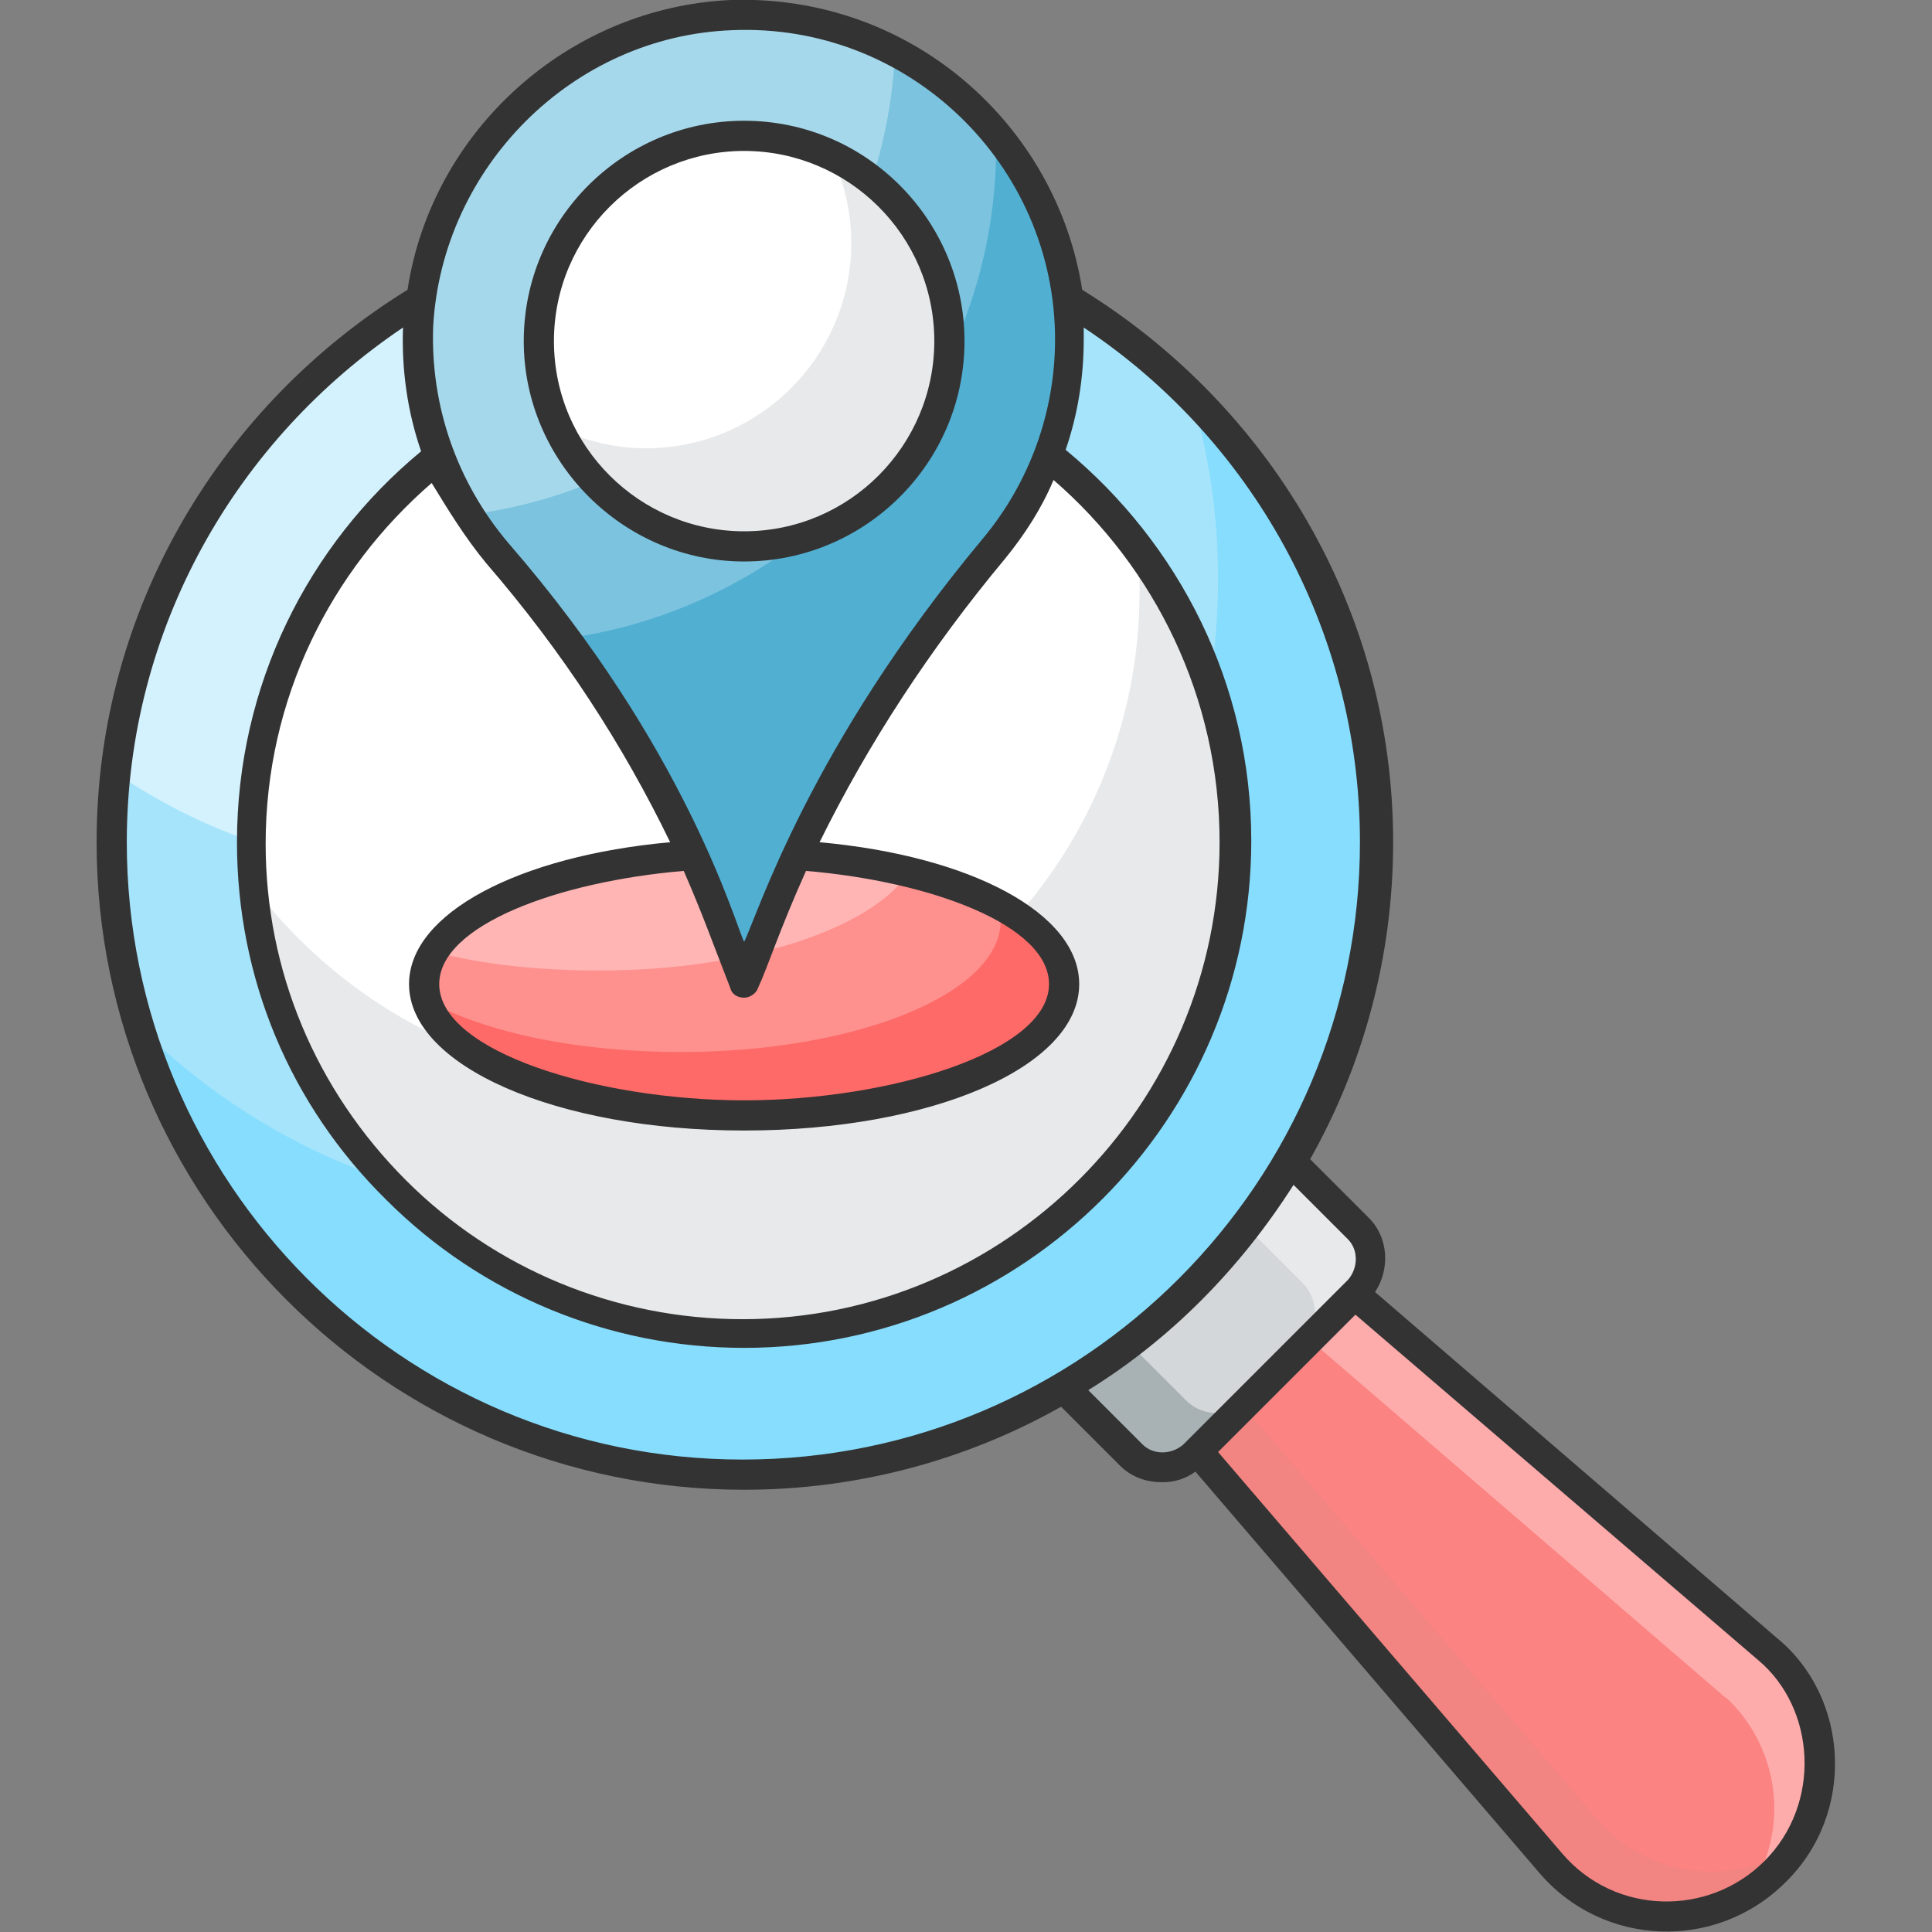 <svg xmlns="http://www.w3.org/2000/svg" enable-background="new 0 0 128 128" viewBox="0 0 128 128" id="FindLocation"><rect x="0" y="0" width="128" height="128" fill="#808080" stroke="none"/><path fill="#fb8381" d="M117.6,109.8c-0.2-0.2-0.4-0.4-0.6-0.5L89.7,85.7L79.3,96.1l23.5,27.3c3.8,4.5,10.7,4.7,14.8,0.6C121.6,120.1,121.5,113.7,117.6,109.8z" class="colorfbb381 svgShape"></path><path fill="#f28482" d="M105.8,120.5L82.3,93.1l-3,3l23.5,27.3c3.8,4.5,10.7,4.7,14.8,0.6c0.5-0.5,1-1.1,1.3-1.7C114.8,125.1,109.1,124.4,105.8,120.5z" class="colorfb9958 svgShape"></path><path fill="#fdacab" d="M117.6,109.8c-0.2-0.2-0.4-0.4-0.6-0.5L89.7,85.7l-3,3l27.3,23.5c0.2,0.2,0.4,0.3,0.6,0.5c3.4,3.4,3.9,8.7,1.3,12.6c0.6-0.4,1.1-0.8,1.7-1.3C121.6,120.1,121.5,113.7,117.6,109.8z" class="colorfdccab svgShape"></path><path fill="#d3d7d9" d="M80.9,72.4l9,9c1.1,1.1,1.1,3,0,4.1L79,96.4c-1.1,1.1-3,1.1-4.1,0l-9-9L80.9,72.4z" class="colord3d9d9 svgShape"></path><path fill="#a8b1b4" d="M82.7,92.8c-1.1,1.1-3,1.1-4.1,0l-9-9l-3.6,3.6l9,9c1.1,1.1,3,1.1,4.1,0L82.7,92.8z" class="colora8b2b4 svgShape"></path><path fill="#e8e9ea" d="M89.9,81.4l-9-9L77.3,76l9,9c1.1,1.1,1.1,3,0,4.1l3.6-3.6C91.1,84.4,91.1,82.5,89.9,81.4z" class="colore8eaea svgShape"></path><path fill="#a6e4fb" d="M91.2,55.8c0,23.1-18.8,41.9-41.9,41.9c-23.1,0-41.9-18.8-41.9-41.9c0-23.1,18.8-41.9,41.9-41.9C72.4,13.9,91.2,32.7,91.2,55.8z" class="colora6e1fb svgShape"></path><path fill="#d3f2fd" d="M68.4,18.5v0.5c0,21.5-17.5,38.9-38.9,38.9c-8,0-15.5-2.4-21.7-6.6c2.3-21,20.1-37.3,41.6-37.3C56.2,13.9,62.7,15.6,68.4,18.5z" class="colord3f0fd svgShape"></path><path fill="#87ddfd" d="M91.2,55.8c0,23.1-18.8,41.9-41.9,41.9c-18.8,0-34.8-12.5-40-29.6c7.6,7.5,18,12.2,29.5,12.2c23.1,0,41.9-18.8,41.9-41.9c0-4.3-0.6-8.4-1.8-12.2C86.5,33.7,91.2,44.2,91.2,55.8z" class="color7ad1f9 svgShape"></path><circle cx="49.3" cy="55.8" r="32.6" fill="#ffffff" transform="rotate(-13.195 49.335 55.806)" class="colorffffff svgShape"></circle><path fill="#e8e9ea" d="M81.9,55.8c0,18-14.6,32.6-32.6,32.6c-16.9,0-30.9-13-32.4-29.5c6,7.8,15.4,12.9,26,12.9c18,0,32.6-14.6,32.6-32.6c0-1-0.1-2.1-0.1-3.1C79.4,41.6,81.9,48.4,81.9,55.8z" class="colore8eaea svgShape"></path><g fill="#000000" class="color000000 svgShape"><path fill="#fe908e" d="M70.5,65.2c0,4.8-9.5,8.7-21.2,8.7c-11.7,0-21.2-3.9-21.2-8.7c0-4.8,9.5-8.7,21.2-8.7C61,56.6,70.5,60.4,70.5,65.2z" class="colorfedd8e svgShape"></path><path fill="#feb5b4" d="M60.2,57.8c-2.4,3.7-10.7,6.5-20.5,6.5c-4,0-7.7-0.4-10.8-1.2c2.4-3.7,10.7-6.5,20.5-6.5C53.3,56.6,57,57,60.2,57.8z" class="colorfee9b4 svgShape"></path><path fill="#fd6a67" d="M70.5,65.2c0,4.8-9.5,8.7-21.2,8.7c-10.9,0-19.8-3.3-21-7.6c3.9,2.1,9.9,3.4,16.8,3.4c11.7,0,21.2-3.9,21.2-8.7c0-0.3-0.1-0.7-0.2-1C68.9,61.4,70.5,63.2,70.5,65.2z" class="colorfdd367 svgShape"></path><path fill="#7bc3de" d="M70.9,22.6c0,5.3-1.9,10.1-5,13.8C59.3,44.2,54,52.9,50.4,62.5l-1,2.8l-1.6-4.3c-3.4-8.9-8.5-17-14.7-24.3c-3.5-4-5.5-9.3-5.2-15.1C28.3,10.5,37.3,1.5,48.4,1C60.8,0.5,70.9,10.4,70.9,22.6z" class="color7bde9e svgShape"></path><path fill="#a6d8eb" d="M59.3,3.4c-0.7,15.8-12.7,28.7-28.2,30.7c-2.3-3.6-3.5-7.9-3.3-12.5C28.3,10.5,37.3,1.5,48.4,1C52.4,0.9,56.1,1.8,59.3,3.4z" class="colora6ebbf svgShape"></path><path fill="#51afd2" d="M70.9,22.6c0,5.3-1.9,10.1-5,13.8C59.3,44.2,54,52.9,50.4,62.5l-1,2.8l-1.6-4.3c-2.5-6.7-6-13-10.3-18.7C53.5,40.1,66,26.3,66,9.7c0-0.3,0-0.6,0-0.8C69.1,12.6,70.9,17.4,70.9,22.6z" class="color51d27f svgShape"></path><path fill="#ffffff" d="M49.3,36.2c-7.5,0-13.6-6.1-13.6-13.6C35.7,15.1,41.8,9,49.3,9c7.5,0,13.6,6.1,13.6,13.6C62.9,30.1,56.8,36.2,49.3,36.2z" class="colorffffff svgShape"></path><path fill="#e8e9ea" d="M62.9,22.6c0,7.5-6.1,13.6-13.6,13.6c-5.4,0-10.1-3.2-12.3-7.8c1.8,0.8,3.7,1.3,5.8,1.3c7.5,0,13.6-6.1,13.6-13.6c0-2.1-0.5-4.1-1.3-5.8C59.7,12.5,62.9,17.1,62.9,22.6z" class="colore8eaea svgShape"></path></g><g fill="#000000" class="color000000 svgShape"><path fill="#333333" d="M117.7,108.5L91.1,85.6c1-1.5,0.9-3.6-0.4-4.9l-3.9-3.9c3.5-6.2,5.5-13.4,5.5-21c0-15.5-8.3-29-20.6-36.6C70,8.3,60.4-0.4,48.4,0C37.6,0.5,28.6,8.7,27,19.2C14.7,26.8,6.4,40.3,6.4,55.8c0,23.6,19.2,42.9,42.9,42.9c7.6,0,14.8-2,21-5.5l3.9,3.9c0.8,0.8,1.8,1.1,2.8,1.1c0.8,0,1.5-0.2,2.2-0.7l22.8,26.6c4.2,4.9,11.7,5.2,16.3,0.6C123,120.1,122.5,112.4,117.7,108.5z M32.2,37.3c5.1,5.9,9.1,12.1,12.2,18.5c-10,0.9-17.3,4.7-17.3,9.4c0,5.4,9.7,9.7,22.2,9.7c12.4,0,22.2-4.2,22.2-9.7c0-4.7-7.2-8.5-17.2-9.4C57.5,49.3,61.6,43,66.6,37c1.3-1.6,2.4-3.3,3.2-5.2c6.7,5.8,11,14.4,11,24c0,17.4-14.2,31.6-31.6,31.6c-8.4,0-16.4-3.3-22.3-9.2c-6-6-9.3-13.9-9.3-22.3c0-9.6,4.3-18.1,11-23.9C29.7,33.8,30.8,35.6,32.2,37.3z M53.4,57.7c8.3,0.7,16.1,3.6,16.1,7.5c0,4.5-10.6,7.7-20.2,7.7s-20.2-3.2-20.2-7.7c0-3.9,7.9-6.8,16.2-7.5c1.3,3,1.7,4.2,3.1,7.8c0.1,0.4,0.5,0.6,0.9,0.6s0.8-0.3,0.9-0.6C50.9,64,51.6,61.7,53.4,57.7z M48.5,2c11.7-0.5,21.4,8.9,21.4,20.5c0,4.8-1.7,9.5-4.8,13.2C53.6,49.5,50.2,60.6,49.3,62.4c-0.6-1.2-3.8-12.8-15.6-26.4c-3.4-4-5.2-9.1-5-14.4C29.3,11.1,37.9,2.4,48.5,2z M8.4,55.8c0-14.2,7.3-26.7,18.3-34.1c-0.1,2.8,0.3,5.6,1.2,8.2c-7.5,6.2-12.2,15.5-12.2,25.9c0,9,3.5,17.4,9.9,23.7c6.3,6.3,14.8,9.8,23.7,9.8c18.5,0,33.6-15.1,33.6-33.6c0-10.4-4.8-19.7-12.3-25.9c0.8-2.3,1.2-4.8,1.2-7.3c0-0.3,0-0.6,0-0.8c11,7.3,18.3,19.9,18.3,34.1c0,22.5-18.3,40.9-40.9,40.9S8.4,78.3,8.4,55.8z M75.7,95.7l-3.6-3.6c5.5-3.4,10.1-8.1,13.6-13.6l3.6,3.6c0.7,0.7,0.7,1.9,0,2.7c0.4-0.4-5.1,5.1-10.9,10.9C77.6,96.4,76.4,96.4,75.7,95.7z M116.9,123.3c-3.7,3.7-9.9,3.6-13.4-0.5L80.7,96.2l4.1-4.1l5-5l26.7,22.9C120.3,113.2,120.7,119.5,116.9,123.3z" class="color333333 svgShape"></path><path fill="#333333" d="M49.3,37.2c8,0,14.6-6.5,14.6-14.6c0-8-6.5-14.6-14.6-14.6c-8,0-14.6,6.5-14.6,14.6C34.7,30.6,41.3,37.2,49.3,37.2z M49.3,10c6.9,0,12.6,5.6,12.6,12.6c0,6.9-5.6,12.6-12.6,12.6c-6.9,0-12.6-5.6-12.6-12.6C36.7,15.6,42.4,10,49.3,10z" class="color333333 svgShape"></path></g></svg>
